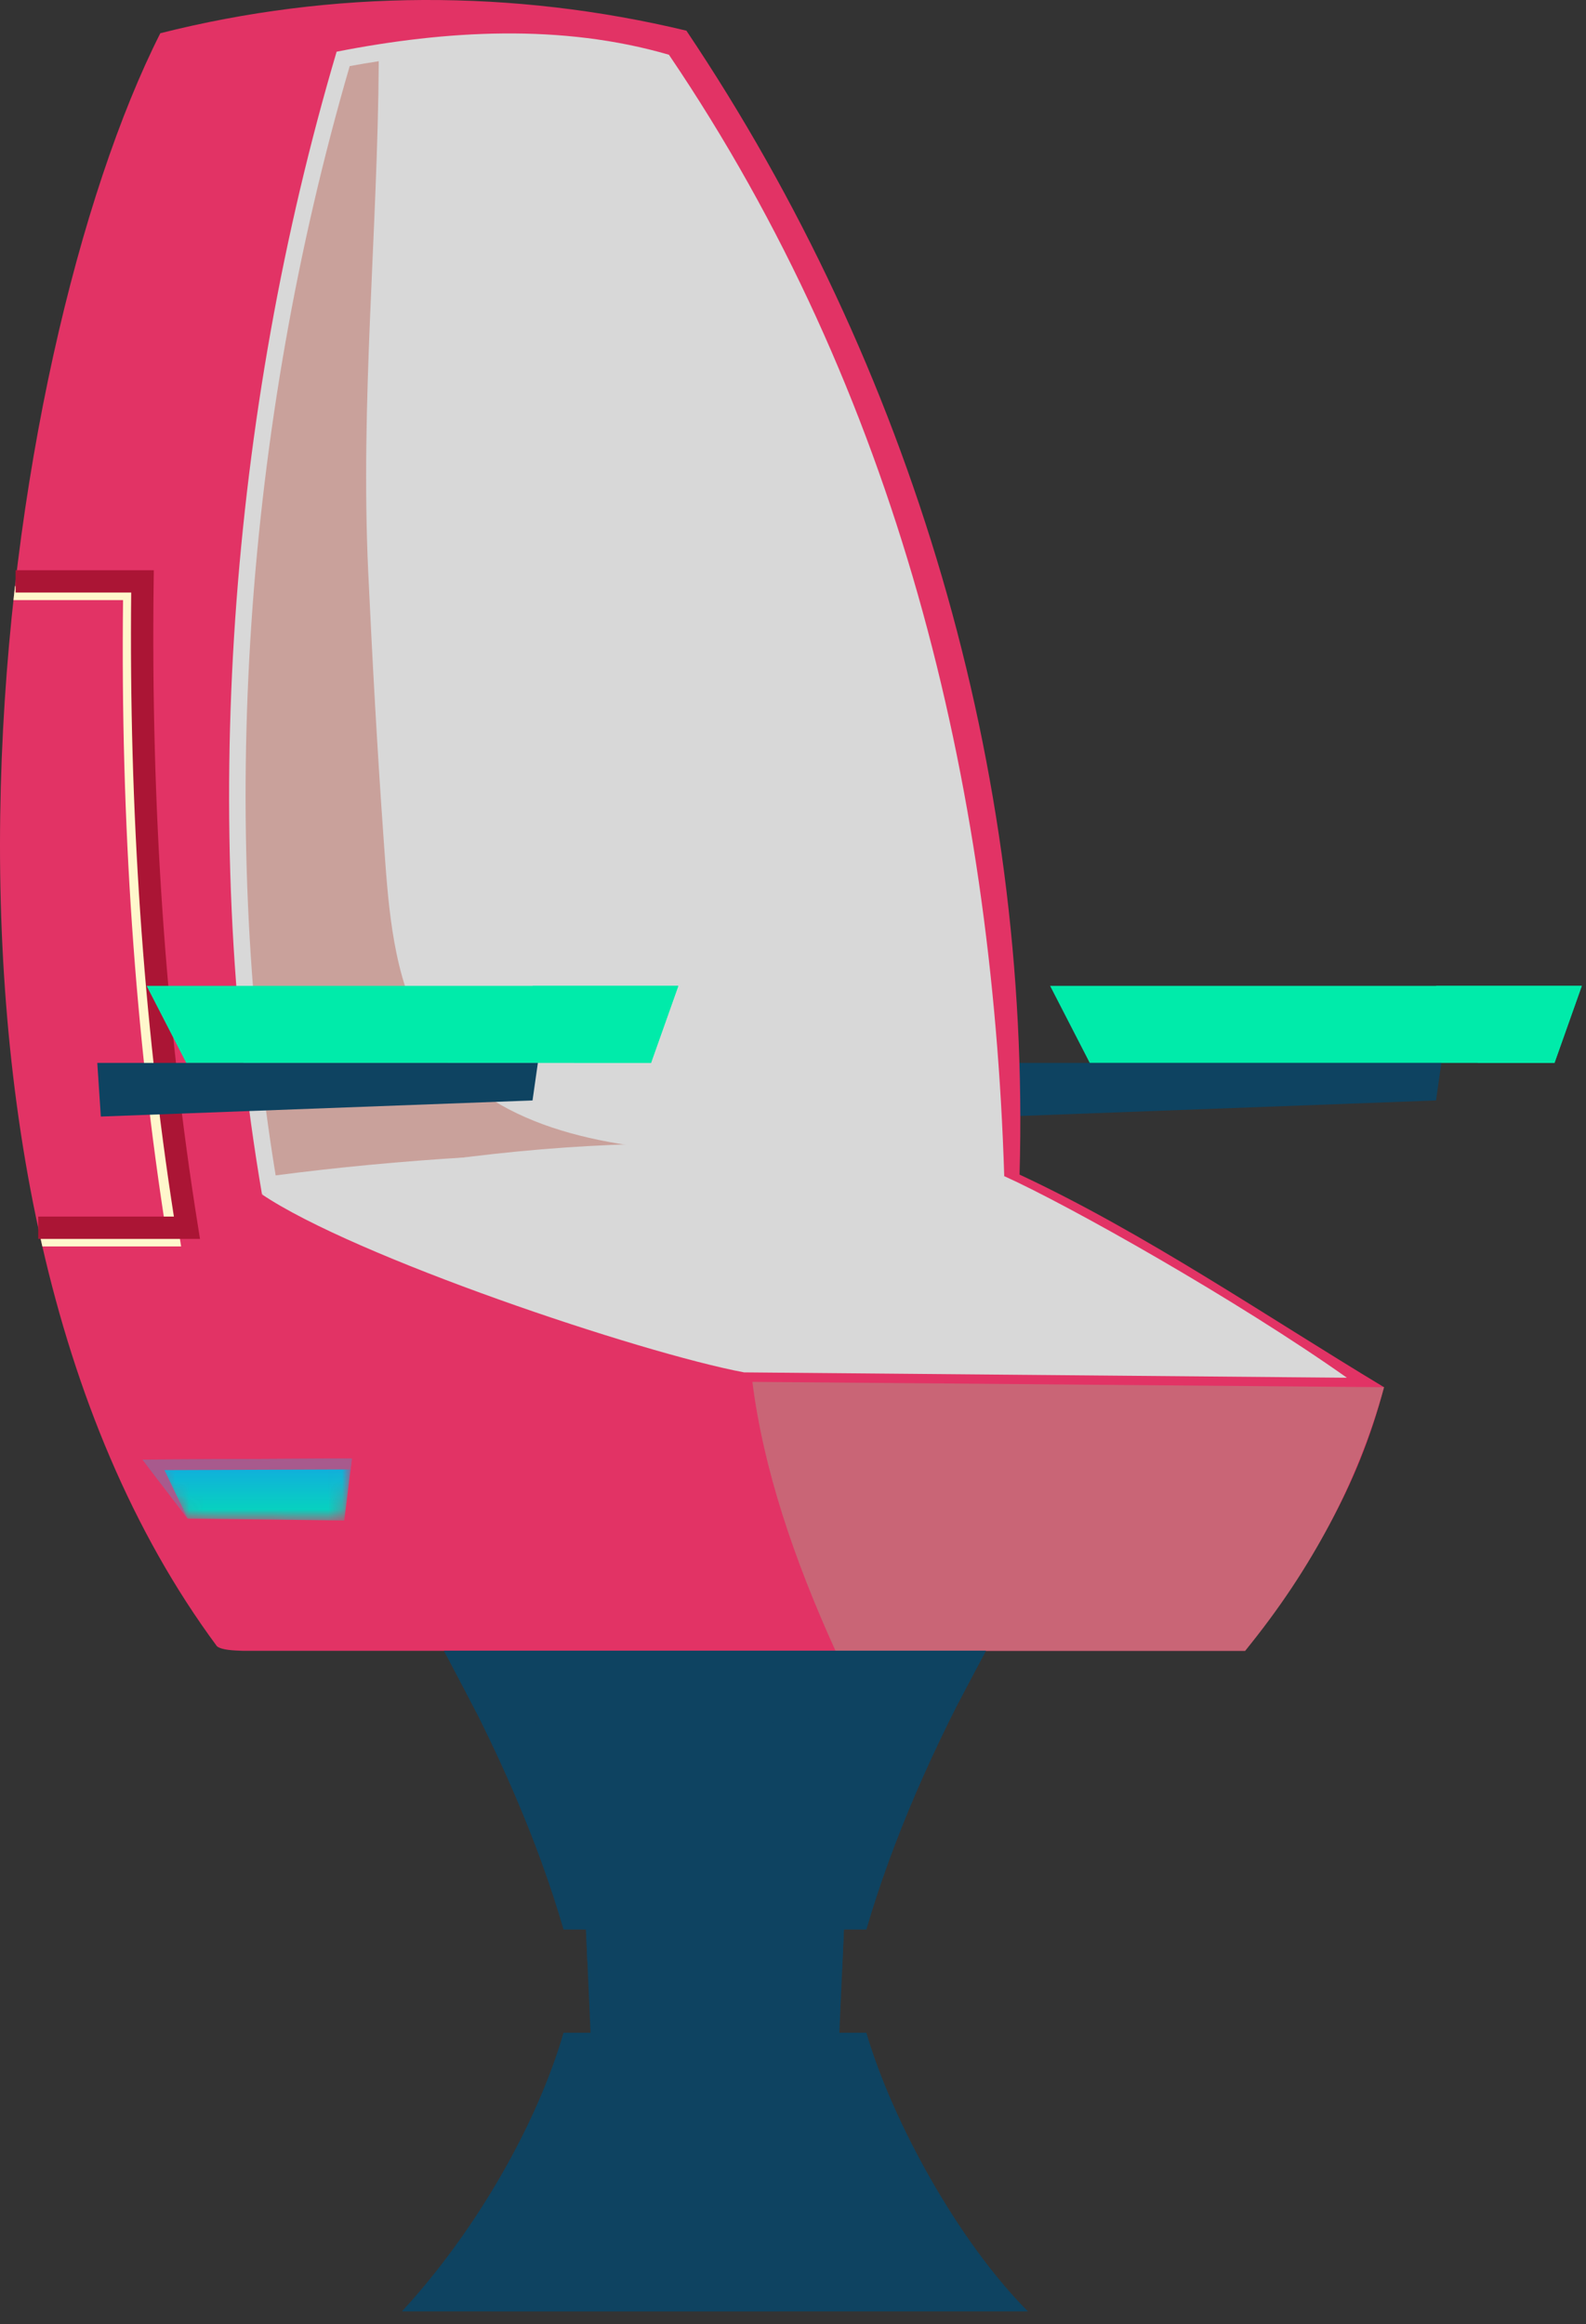 <?xml version="1.0" encoding="UTF-8"?>
<svg width="114px" height="167px" viewBox="0 0 114 167" version="1.1" xmlns="http://www.w3.org/2000/svg" xmlns:xlink="http://www.w3.org/1999/xlink">
    <rect x="0" y="0" width="114" height="167" fill="#333333" stroke="none"/>
    <!-- Generator: Sketch 53.1 (72631) - https://sketchapp.com -->
    <title>Group 11Chair</title>
    <desc>Created with Sketch.</desc>
    <defs>
        <polygon id="path-1" points="0.146 0.915 3.395 5.15 14.648 5.29 15.2 0.832"></polygon>
        <linearGradient x1="49.996%" y1="133.844%" x2="49.996%" y2="-12.691%" id="linearGradient-3">
            <stop stop-color="#00EBAA" offset="0%"></stop>
            <stop stop-color="#14A1E8" offset="100%"></stop>
        </linearGradient>
        <polygon id="path-4" points="0.34 0.251 9.94 0.251 9.716 2.567 1.086 2.567"></polygon>
    </defs>
    <g id="Page-1" stroke="none" stroke-width="1" fill="none" fill-rule="evenodd">
        <g id="Desktop-HD" transform="translate(-847, -284)">
            <g id="Group-11" transform="translate(847, 284)">
                <polygon id="Fill-185" fill="#00EBAA" points="111.735 76.375 78.331 76.375 75.48 70.838 113.698 70.838"></polygon>
                <polygon id="Fill-187" fill="#00EBAA" points="111.735 76.375 106.224 76.375 103.219 70.838 113.698 70.838"></polygon>
                <polygon id="Fill-189" fill="#0E4361" points="71.935 76.375 103.604 76.375 103.219 79.072 72.19 80.228"></polygon>
                <path d="M99.481,99.675 C97.582,106.935 94.093,112.687 89.496,118.618 L17.471,118.618 C16.746,118.594 15.934,118.559 15.594,118.29 C-8.827,85.298 -0.061,25.28 11.523,2.388 C23.929,-0.747 36.895,-0.783 49.338,2.204 C65.568,26.388 74.113,55.285 73.285,84.399 C82.244,88.576 91.012,94.578 99.481,99.675" id="Fill-191" fill="#E23365"></path>
                <path d="M72.183,84.509 C54.305,83.622 36.561,83.361 18.828,85.795 C14.244,59.053 16.498,29.731 24.196,3.714 C32.068,2.171 40.38,1.692 48.082,3.934 C64.539,28.219 71.304,56.216 72.183,84.509" id="Fill-193" fill="#D8D8D8"></path>
                <path d="M30.078,73.255 C28.138,69.386 27.876,64.512 27.573,60.267 C27.118,53.893 26.767,47.495 26.468,41.111 C25.892,28.792 27.148,16.679 27.225,4.398 C26.539,4.504 25.847,4.617 25.136,4.75 C17.537,30.821 15.655,59.046 19.814,84.456 C28.667,83.299 38.169,82.723 48.771,82.688 C40.952,82.079 33.467,80.013 30.078,73.255" id="Fill-195" fill="#B86053" opacity="0.454"></path>
                <path d="M96.814,98.995 C88.968,93.448 76.835,86.603 72.183,84.51 C54.693,80.822 36.586,81.623 18.808,85.807 C25.465,90.304 46.001,97.2 53.482,98.61 L96.814,98.995 Z" id="Fill-197" fill="#D8D8D8"></path>
                <path d="M54.08,99.291 C54.875,105.573 57.068,112.043 60.056,118.619 L89.496,118.619 C94.363,112.668 97.638,106.341 99.481,99.676 L54.08,99.291 Z" id="Fill-199" fill="#C96576"></path>
                <path d="M13.019,89.561 L3.045,89.561 L2.843,88.664 L11.968,88.664 C9.709,74.363 8.659,59.046 8.845,43.118 L0.967,43.118 L1.079,42.114 L9.753,42.222 L9.747,42.676 C9.534,58.907 10.607,74.507 12.936,89.042 L13.019,89.561 Z" id="Fill-201" fill="#FFF7CC"></path>
                <path d="M2.748,89.019 L14.376,89.019 L14.228,88.09 C11.903,73.579 10.834,57.999 11.045,41.784 L11.055,40.972 L1.119,40.972 L1.119,42.576 L9.43,42.576 C9.267,58.245 10.299,73.32 12.499,87.415 L2.748,87.415 L2.748,89.019 Z" id="Fill-203" fill="#AB1535"></path>
                <polygon id="Fill-205" fill="#0E4361" points="60.251 147.905 42.529 147.905 42.051 137.072 60.729 137.072"></polygon>
                <path d="M62.274,138.641 L40.506,138.641 C38.626,132.154 35.684,125.495 31.916,118.619 L70.865,118.619 C67.083,125.495 64.164,132.181 62.274,138.641" id="Fill-207" fill="#0E4361"></path>
                <path d="M62.274,146.06 L40.506,146.06 C38.626,152.547 34.281,160.232 28.89,166.082 L73.89,166.082 C68.947,161.129 64.164,152.52 62.274,146.06" id="Fill-209" fill="#0E4361"></path>
                <polygon id="Fill-211" fill="#0E4361" points="68.903 122.322 49.81 124.36 48.85 138.641 43.072 138.641 39.087 123.898 34.235 123.037 31.915 118.619 70.864 118.619"></polygon>
                <polygon id="Fill-213" fill="#0E4361" points="44.516 146.06 40.332 163.744 35.252 166.082 56.021 166.082 52.286 164.864 49.148 146.06"></polygon>
                <polygon id="Fill-215" fill="#0E4361" points="60.659 138.641 60.534 141.479 48.899 142.489 48.401 146.06 45.636 146.06 45.263 142.028 42.225 141.036 42.12 138.641"></polygon>
                <g id="Group-220" transform="translate(10.097, 103.965)">
                    <mask id="mask-2" fill="white">
                        <use xlink:href="#path-1"></use>
                    </mask>
                    <g id="Clip-219"></g>
                    <polygon id="Fill-218" fill="url(#linearGradient-3)" mask="url(#mask-2)" points="0.146 0.915 3.395 5.15 14.648 5.29 15.2 0.832"></polygon>
                </g>
                <polygon id="Fill-221" fill="#A85A8D" points="10.243 104.88 13.493 109.115 11.821 105.632 25.2 105.584 25.297 104.797"></polygon>
                <g id="Group-225" transform="translate(13.097, 105.965)">
                    <mask id="mask-5" fill="white">
                        <use xlink:href="#path-4"></use>
                    </mask>
                    <g id="Clip-224"></g>
                    <polygon id="Fill-223" mask="url(#mask-5)" points="0.34 0.251 1.086 2.567 9.716 2.567 9.94 0.251"></polygon>
                </g>
                <polygon id="Fill-226" fill="#00EBAA" points="46.793 76.375 13.389 76.375 10.538 70.838 48.756 70.838"></polygon>
                <polygon id="Fill-228" fill="#00EBAA" points="46.793 76.375 41.282 76.375 38.277 70.838 48.756 70.838"></polygon>
                <polygon id="Fill-230" fill="#0E4361" points="6.993 76.375 38.662 76.375 38.277 79.072 7.248 80.228"></polygon>
            </g>
        </g>
    </g>
</svg>